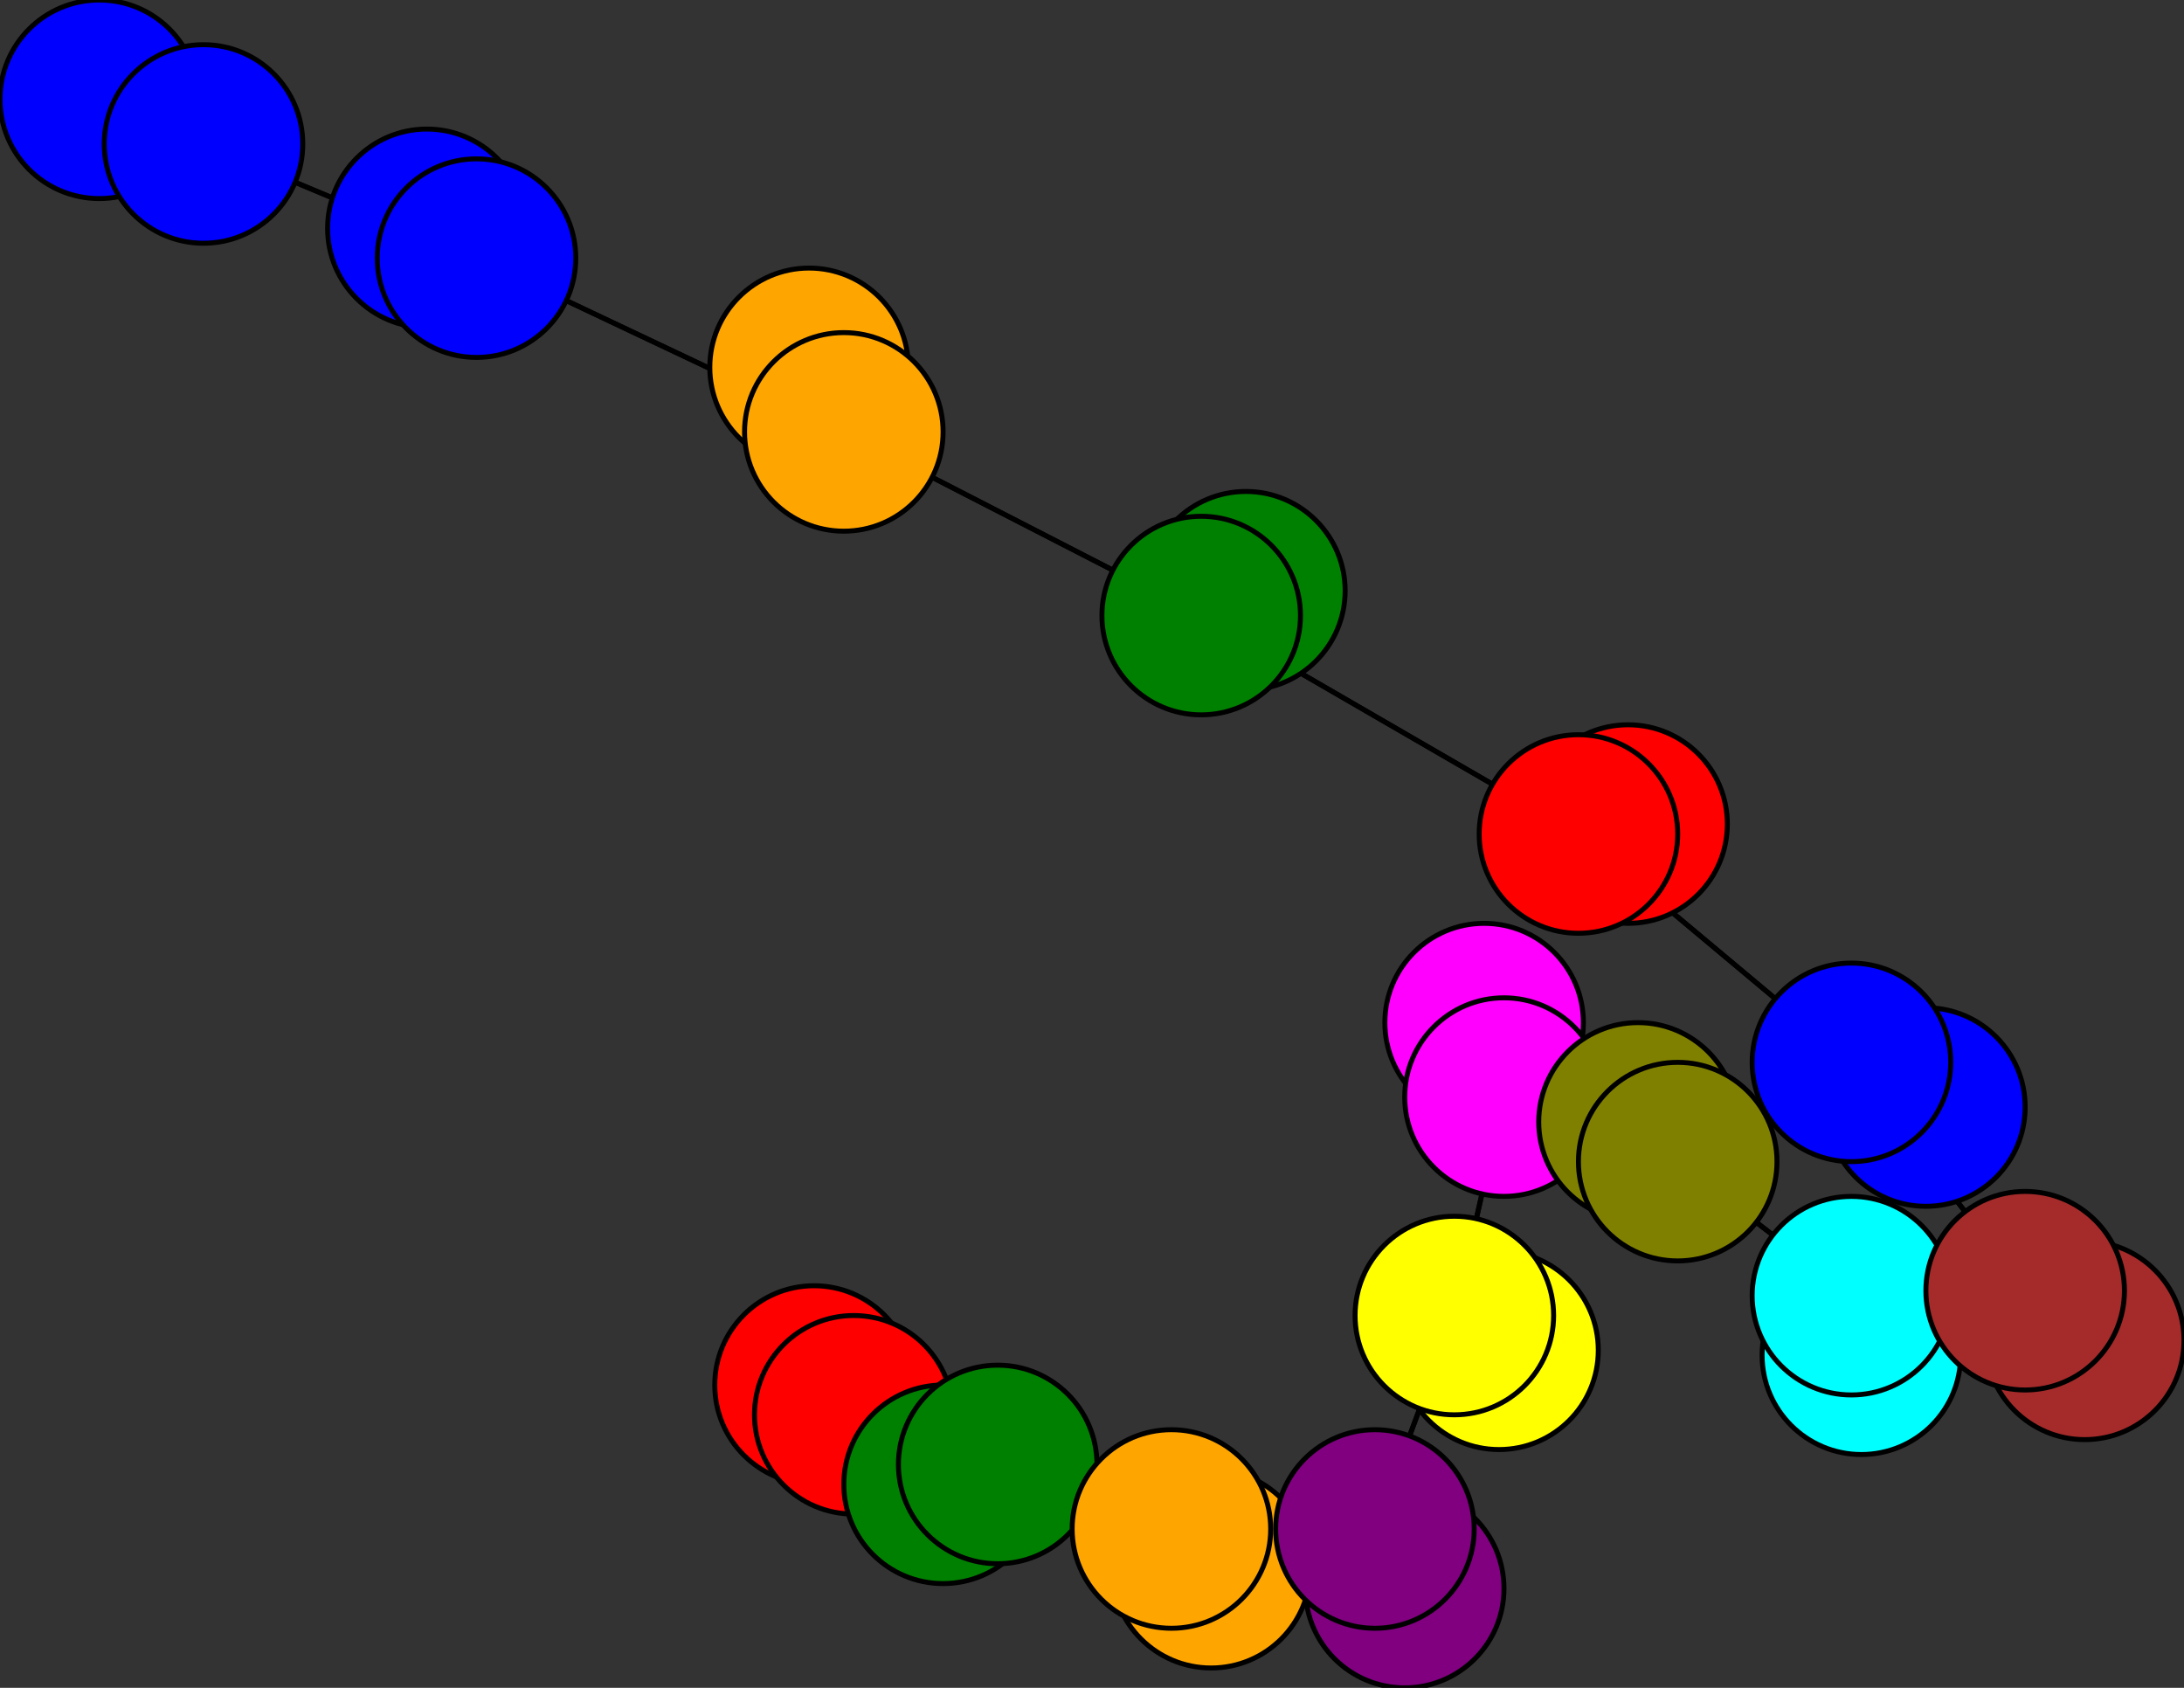 <svg width="440" height="340" xmlns="http://www.w3.org/2000/svg">
<rect width="100%" height="100%" fill="#333333" stroke="none"/>
<path stroke-width="1" stroke="black" d="M 164 279 172 285"/>
<path stroke-width="1" stroke="black" d="M 420 270 408 260"/>
<path stroke-width="1" stroke="black" d="M 408 260 373 261"/>
<path stroke-width="1" stroke="black" d="M 408 260 420 270"/>
<path stroke-width="1" stroke="black" d="M 408 260 373 214"/>
<path stroke-width="1" stroke="black" d="M 388 223 373 214"/>
<path stroke-width="1" stroke="black" d="M 373 214 408 260"/>
<path stroke-width="1" stroke="black" d="M 373 214 388 223"/>
<path stroke-width="1" stroke="black" d="M 373 214 318 168"/>
<path stroke-width="1" stroke="black" d="M 328 166 318 168"/>
<path stroke-width="1" stroke="black" d="M 318 168 373 214"/>
<path stroke-width="1" stroke="black" d="M 318 168 328 166"/>
<path stroke-width="1" stroke="black" d="M 318 168 242 124"/>
<path stroke-width="1" stroke="black" d="M 251 119 242 124"/>
<path stroke-width="1" stroke="black" d="M 242 124 318 168"/>
<path stroke-width="1" stroke="black" d="M 242 124 251 119"/>
<path stroke-width="1" stroke="black" d="M 242 124 170 87"/>
<path stroke-width="1" stroke="black" d="M 163 74 170 87"/>
<path stroke-width="1" stroke="black" d="M 170 87 242 124"/>
<path stroke-width="1" stroke="black" d="M 170 87 163 74"/>
<path stroke-width="1" stroke="black" d="M 170 87 96 52"/>
<path stroke-width="1" stroke="black" d="M 86 46 96 52"/>
<path stroke-width="1" stroke="black" d="M 96 52 170 87"/>
<path stroke-width="1" stroke="black" d="M 96 52 86 46"/>
<path stroke-width="1" stroke="black" d="M 96 52 41 29"/>
<path stroke-width="1" stroke="black" d="M 20 20 41 29"/>
<path stroke-width="1" stroke="black" d="M 373 261 408 260"/>
<path stroke-width="1" stroke="black" d="M 373 261 375 273"/>
<path stroke-width="1" stroke="black" d="M 373 261 338 234"/>
<path stroke-width="1" stroke="black" d="M 375 273 373 261"/>
<path stroke-width="1" stroke="black" d="M 172 285 164 279"/>
<path stroke-width="1" stroke="black" d="M 172 285 201 295"/>
<path stroke-width="1" stroke="black" d="M 190 299 201 295"/>
<path stroke-width="1" stroke="black" d="M 201 295 172 285"/>
<path stroke-width="1" stroke="black" d="M 201 295 190 299"/>
<path stroke-width="1" stroke="black" d="M 201 295 236 308"/>
<path stroke-width="1" stroke="black" d="M 244 316 236 308"/>
<path stroke-width="1" stroke="black" d="M 236 308 201 295"/>
<path stroke-width="1" stroke="black" d="M 236 308 244 316"/>
<path stroke-width="1" stroke="black" d="M 236 308 277 308"/>
<path stroke-width="1" stroke="black" d="M 283 320 277 308"/>
<path stroke-width="1" stroke="black" d="M 277 308 236 308"/>
<path stroke-width="1" stroke="black" d="M 41 29 96 52"/>
<path stroke-width="1" stroke="black" d="M 277 308 283 320"/>
<path stroke-width="1" stroke="black" d="M 302 272 293 265"/>
<path stroke-width="1" stroke="black" d="M 293 265 277 308"/>
<path stroke-width="1" stroke="black" d="M 293 265 302 272"/>
<path stroke-width="1" stroke="black" d="M 293 265 303 221"/>
<path stroke-width="1" stroke="black" d="M 299 206 303 221"/>
<path stroke-width="1" stroke="black" d="M 303 221 293 265"/>
<path stroke-width="1" stroke="black" d="M 303 221 299 206"/>
<path stroke-width="1" stroke="black" d="M 303 221 338 234"/>
<path stroke-width="1" stroke="black" d="M 330 226 338 234"/>
<path stroke-width="1" stroke="black" d="M 338 234 303 221"/>
<path stroke-width="1" stroke="black" d="M 338 234 330 226"/>
<path stroke-width="1" stroke="black" d="M 338 234 373 261"/>
<path stroke-width="1" stroke="black" d="M 277 308 293 265"/>
<path stroke-width="1" stroke="black" d="M 41 29 20 20"/>
<circle cx="164" cy="279" r="20.0" style="fill:red;stroke:black;stroke-width:1.0"/>
<circle cx="172" cy="285" r="20.0" style="fill:red;stroke:black;stroke-width:1.0"/>
<circle cx="190" cy="299" r="20.0" style="fill:green;stroke:black;stroke-width:1.0"/>
<circle cx="201" cy="295" r="20.0" style="fill:green;stroke:black;stroke-width:1.0"/>
<circle cx="244" cy="316" r="20.0" style="fill:orange;stroke:black;stroke-width:1.0"/>
<circle cx="236" cy="308" r="20.0" style="fill:orange;stroke:black;stroke-width:1.0"/>
<circle cx="283" cy="320" r="20.0" style="fill:purple;stroke:black;stroke-width:1.0"/>
<circle cx="277" cy="308" r="20.0" style="fill:purple;stroke:black;stroke-width:1.0"/>
<circle cx="302" cy="272" r="20.0" style="fill:yellow;stroke:black;stroke-width:1.0"/>
<circle cx="293" cy="265" r="20.0" style="fill:yellow;stroke:black;stroke-width:1.0"/>
<circle cx="299" cy="206" r="20.0" style="fill:fuchsia;stroke:black;stroke-width:1.0"/>
<circle cx="303" cy="221" r="20.0" style="fill:fuchsia;stroke:black;stroke-width:1.0"/>
<circle cx="330" cy="226" r="20.0" style="fill:olive;stroke:black;stroke-width:1.0"/>
<circle cx="338" cy="234" r="20.0" style="fill:olive;stroke:black;stroke-width:1.0"/>
<circle cx="375" cy="273" r="20.0" style="fill:aqua;stroke:black;stroke-width:1.0"/>
<circle cx="373" cy="261" r="20.0" style="fill:aqua;stroke:black;stroke-width:1.0"/>
<circle cx="420" cy="270" r="20.0" style="fill:brown;stroke:black;stroke-width:1.0"/>
<circle cx="408" cy="260" r="20.0" style="fill:brown;stroke:black;stroke-width:1.0"/>
<circle cx="388" cy="223" r="20.0" style="fill:blue;stroke:black;stroke-width:1.0"/>
<circle cx="373" cy="214" r="20.0" style="fill:blue;stroke:black;stroke-width:1.0"/>
<circle cx="328" cy="166" r="20.0" style="fill:red;stroke:black;stroke-width:1.0"/>
<circle cx="318" cy="168" r="20.0" style="fill:red;stroke:black;stroke-width:1.0"/>
<circle cx="251" cy="119" r="20.0" style="fill:green;stroke:black;stroke-width:1.0"/>
<circle cx="242" cy="124" r="20.0" style="fill:green;stroke:black;stroke-width:1.0"/>
<circle cx="163" cy="74" r="20.0" style="fill:orange;stroke:black;stroke-width:1.0"/>
<circle cx="170" cy="87" r="20.0" style="fill:orange;stroke:black;stroke-width:1.0"/>
<circle cx="86" cy="46" r="20.0" style="fill:blue;stroke:black;stroke-width:1.0"/>
<circle cx="96" cy="52" r="20.0" style="fill:blue;stroke:black;stroke-width:1.0"/>
<circle cx="20" cy="20" r="20.0" style="fill:blue;stroke:black;stroke-width:1.0"/>
<circle cx="41" cy="29" r="20.0" style="fill:blue;stroke:black;stroke-width:1.0"/>
</svg>
